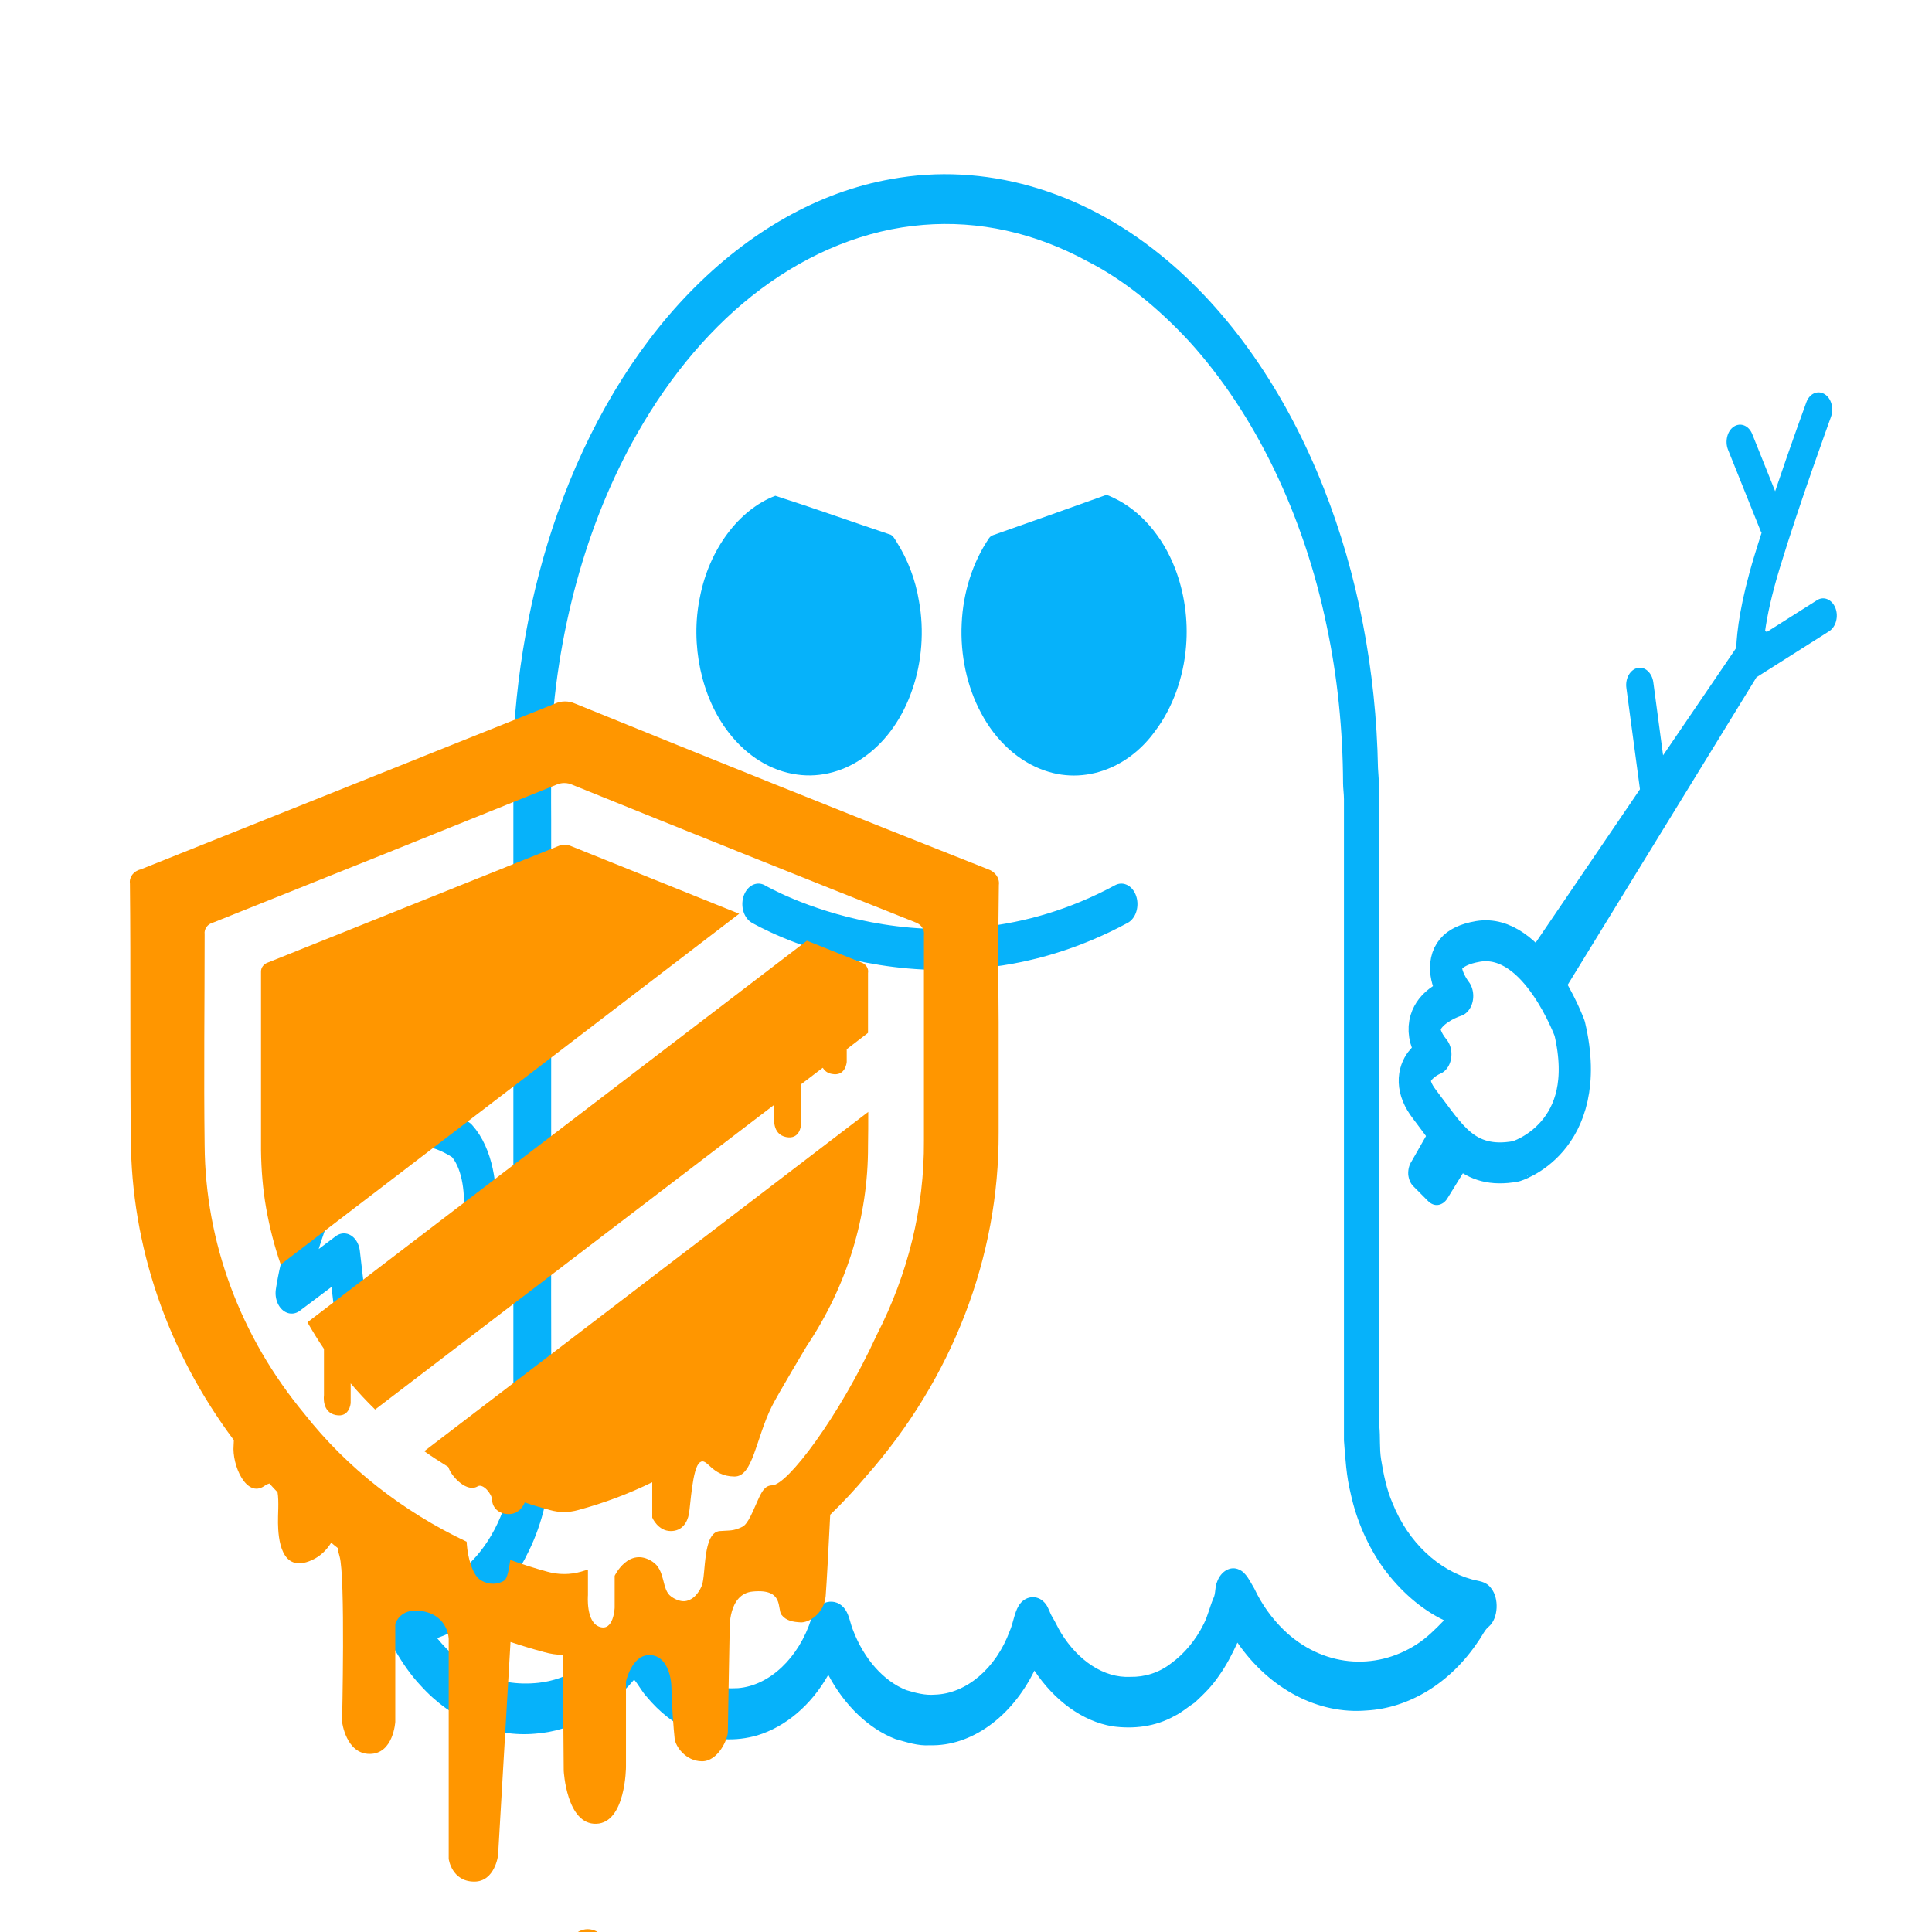 <?xml version="1.0" encoding="UTF-8" standalone="no"?>
<svg
   xmlns:dc="http://purl.org/dc/elements/1.1/"
   xmlns:cc="http://creativecommons.org/ns#"
   xmlns:rdf="http://www.w3.org/1999/02/22-rdf-syntax-ns#"
   xmlns:svg="http://www.w3.org/2000/svg"
   xmlns="http://www.w3.org/2000/svg"
   xmlns:sodipodi="http://sodipodi.sourceforge.net/DTD/sodipodi-0.dtd"
   xmlns:inkscape="http://www.inkscape.org/namespaces/inkscape"
   width="192"
   height="192"
   version="1.1"
   viewBox="0 0 192.001 192"
   xml:space="preserve"
   id="svg96"
   sodipodi:docname="AppImage.svg"
   inkscape:version="0.92.3 (2405546, 2018-03-11)"
   inkscape:export-filename="C:\Users\user\Desktop\bitmap.png"
   inkscape:export-xdpi="96"
   inkscape:export-ydpi="96"><defs
     id="defs100" /><sodipodi:namedview
     pagecolor="#ffffff"
     bordercolor="#666666"
     borderopacity="1"
     objecttolerance="10"
     gridtolerance="10"
     guidetolerance="10"
     inkscape:pageopacity="0"
     inkscape:pageshadow="2"
     inkscape:window-width="1537"
     inkscape:window-height="877"
     id="namedview98"
     showgrid="false"
     inkscape:zoom="2.1297242"
     inkscape:cx="165.99667"
     inkscape:cy="126.97319"
     inkscape:window-x="55"
     inkscape:window-y="-8"
     inkscape:window-maximized="1"
     inkscape:current-layer="layer2"
     inkscape:showpageshadow="true"
     borderlayer="true"
     inkscape:pagecheckerboard="true"
     showborder="true"
     fit-margin-top="0"
     fit-margin-left="0"
     fit-margin-right="0"
     fit-margin-bottom="0"
     showguides="false" /><style
     type="text/css"
     id="style4">
	.st0{display:none;}
	.st1{fill-opacity:0.35;}
	.st2{display:inline;fill:#FFFFFF;stroke:#000000;stroke-width:19;stroke-miterlimit:10;}
	.st3{display:inline;}
	.st4{fill:none;stroke:#000000;stroke-width:19;stroke-miterlimit:10;}
	.st5{display:inline;fill:none;stroke:#000000;stroke-width:19;stroke-miterlimit:10;}
	.st6{display:inline;fill:#FFFFFF;stroke:#000000;stroke-width:22.339;stroke-miterlimit:10;}
	.st7{fill-opacity:0.3;}
	.st8{fill:#FFFFFF;stroke:#000000;stroke-miterlimit:10;}
	.st9{display:inline;fill:#FFFFFF;stroke:#000000;stroke-width:15.28;stroke-miterlimit:10;}
	.st10{fill:#FFFFFF;stroke:#000000;stroke-width:19;stroke-miterlimit:10;}
	.st11{fill:none;stroke:#000000;stroke-width:19;stroke-linecap:round;stroke-miterlimit:10;}
	.st12{display:inline;fill:#FFFFFF;stroke:#000000;stroke-width:12;stroke-miterlimit:10;}
	.st13{display:inline;fill:#FFFFFF;}
	.st14{display:inline;fill:none;stroke:#000000;stroke-width:14.473;stroke-linecap:round;stroke-miterlimit:10;}
		.st15{display:inline;fill:#FFFFFF;stroke:#000000;stroke-width:14.473;stroke-linecap:round;stroke-linejoin:round;stroke-miterlimit:10;}
	.st16{fill:#FFFFFF;}
</style><g
     class="st0"
     transform="translate(-193.639,-369.554)"
     display="none"
     id="g26"
     style="display:none"><title
       id="title6">Artboard 4</title><path
       class="st1"
       d="M 612.4,85.7 H 187.7 c -35.2,0 -63.7,28.6 -63.6,63.8 V 200 h -5.4 c -19.6,0 -35.5,15.9 -35.5,35.5 v 25 c 0,19.6 15.9,35.5 35.5,35.5 h 5.4 v 56.2 h -5.4 c -19.6,0 -35.5,15.9 -35.5,35.5 v 25 c 0,19.6 15.9,35.5 35.5,35.5 h 5.4 v 50.6 c 0.1,35.1 28.5,63.6 63.6,63.6 h 3.3 l 10.2,34.7 c 5.8,19.5 23.7,32.9 44.1,33 h 32.2 c 20.4,-0.1 38.3,-13.5 44.1,-33 l 10.2,-34.6 h 139.6 l 10.2,34.7 c 5.9,19.5 23.8,32.8 44.1,32.9 H 558 c 20.4,-0.1 38.3,-13.5 44.1,-33 l 10.2,-34.7 c 35.2,0 63.6,-28.5 63.6,-63.7 V 149.4 C 676,114.3 647.5,85.7 612.4,85.7 Z M 113.3,260.5 v -25 c 0,-2.9 2.4,-5.3 5.3,-5.3 h 69.6 v 35.5 h -69.6 c -2.9,0.1 -5.3,-2.3 -5.3,-5.2 z m 41,35.5 h 33.8 v 56.2 h -33.8 z m -41,116.7 v -25 c 0,-2.9 2.4,-5.3 5.3,-5.3 h 69.6 V 418 h -69.6 c -2.9,0 -5.3,-2.4 -5.3,-5.3 z m 179.4,175.9 c -2,6.7 -8.1,11.3 -15.1,11.4 h -32.2 c -7,0 -13.1,-4.6 -15.1,-11.3 l -7.7,-26.1 h 77.9 z m 265.4,11.3 h -32.2 c -7,0 -13.1,-4.6 -15.1,-11.3 l -7.7,-26.1 H 581 l -7.7,26 c -2.1,6.8 -8.2,11.4 -15.2,11.4 z m 87.6,-101.1 c 0,18.4 -15,33.4 -33.4,33.4 H 187.7 c -18.4,0 -33.4,-15 -33.4,-33.4 v -50.6 h 33.8 v 33.2 c 0,8.4 6.8,15.1 15.1,15.1 h 393.3 c 8.4,0 15.1,-6.8 15.1,-15.1 V 166.9 c 0,-8.4 -6.8,-15.1 -15.1,-15.1 H 203.2 c -8.4,0 -15.1,6.8 -15.1,15.1 V 200 h -33.8 v -50.6 c 0,-18.5 14.9,-33.5 33.4,-33.5 h 424.7 c 18.5,0 33.4,15 33.4,33.5 v 349.4 z m -64,-138.3 h -45.9 c -0.3,0 -0.5,-0.2 -0.5,-0.5 v -68.1 c 0,-0.3 0.2,-0.5 0.5,-0.5 h 45.9 z m 0,-99.3 h -45.9 c -17,0 -30.8,13.8 -30.8,30.8 v 68 c 0,17 13.8,30.8 30.8,30.8 h 45.9 v 75.6 h -363 V 182 h 363 z"
       id="path8"
       inkscape:connector-curvature="0"
       style="fill-opacity:0.35" /><rect
       class="st2"
       x="136"
       y="99"
       width="528"
       height="439"
       display="inline"
       stroke-miterlimit="10"
       id="rect10"
       style="display:inline;fill:#ffffff;stroke:#000000;stroke-width:19;stroke-miterlimit:10" /><g
       class="st3"
       display="inline"
       id="g14"
       style="display:inline"><rect
         class="st4"
         x="205"
         y="168"
         width="391"
         height="314"
         stroke-miterlimit="10"
         id="rect12"
         style="fill:none;stroke:#000000;stroke-width:19;stroke-miterlimit:10" /></g><rect
       class="st5"
       x="521.5"
       y="283"
       width="74"
       height="85.5"
       display="inline"
       stroke-miterlimit="10"
       id="rect16"
       style="display:inline;fill:none;stroke:#000000;stroke-width:19;stroke-miterlimit:10" /><rect
       class="st2"
       x="101"
       y="368.5"
       width="100.5"
       height="58.5"
       display="inline"
       stroke-miterlimit="10"
       id="rect18"
       style="display:inline;fill:#ffffff;stroke:#000000;stroke-width:19;stroke-miterlimit:10" /><rect
       class="st2"
       x="102"
       y="214.2"
       width="100.5"
       height="58.5"
       display="inline"
       stroke-miterlimit="10"
       id="rect20"
       style="display:inline;fill:#ffffff;stroke:#000000;stroke-width:19;stroke-miterlimit:10" /><polygon
       class="st6"
       points="312.5,540.3 300.4,614.3 222.5,614.3 210.5,540.3 "
       display="inline"
       stroke-miterlimit="10"
       id="polygon22"
       style="display:inline;fill:#ffffff;stroke:#000000;stroke-width:22.339;stroke-miterlimit:10" /><polygon
       class="st6"
       points="586.3,540.3 574.2,614.3 496.3,614.3 484.3,540.3 "
       display="inline"
       stroke-miterlimit="10"
       id="polygon24"
       style="display:inline;fill:#ffffff;stroke:#000000;stroke-width:22.339;stroke-miterlimit:10" /></g><g
     class="st0"
     transform="translate(-193.639,-369.554)"
     display="none"
     id="g56"
     style="display:none"><path
       class="st7"
       d="m 254.1,378.1 c 4.2,7.2 13.4,9.7 20.6,5.6 l 31.8,-18.2 c 7.5,7.5 16.8,12.9 27.1,15.6 v 36.7 c 0,8.4 6.8,15.1 15.1,15.1 8.3,0 15.1,-6.8 15.1,-15.1 V 381 c 10.3,-2.7 19.6,-8.1 27.1,-15.6 l 31.8,18.2 c 7.3,4.1 16.5,1.6 20.6,-5.7 4.1,-7.2 1.6,-16.3 -5.5,-20.5 L 406,339.2 c 2.9,-10.2 2.9,-21.1 0,-31.3 l 31.8,-18.2 c 7.2,-4.2 9.6,-13.5 5.4,-20.7 -4.2,-7.1 -13.3,-9.6 -20.5,-5.5 L 391,281.7 c -7.5,-7.5 -16.8,-12.9 -27.1,-15.6 v -36.7 c 0,-8.4 -6.8,-15.1 -15.1,-15.1 -8.3,0 -15.1,6.8 -15.1,15.1 v 36.7 c -10.3,2.7 -19.6,8.1 -27.1,15.6 l -31.8,-18.2 c -7.3,-4.1 -16.5,-1.6 -20.6,5.7 -4.1,7.2 -1.6,16.3 5.5,20.5 l 31.8,18.2 c -2.9,10.2 -2.9,21.1 0,31.3 l -31.8,18.2 c -7.3,4.1 -9.8,13.4 -5.7,20.6 0,0 0,0.1 0.1,0.1 z m 94.6,-83.8 c 16.1,0 29.2,13.1 29.2,29.2 0,16.1 -13.1,29.2 -29.2,29.2 -16.1,0 -29.2,-13.1 -29.2,-29.2 0,-16.1 13.1,-29.2 29.2,-29.2 z"
       id="path28"
       inkscape:connector-curvature="0"
       style="fill-opacity:0.3" /><g
       class="st3"
       display="inline"
       id="g36"
       style="display:inline"><path
         class="st8"
         d="m 1425.2,302.4 c -23.4,-0.6 -21.5,-18.7 -21.5,-18.7 l -1.5,-172.7 187.5,-0.3 -0.1,177.3 c 0,0 1.4,20.8 -18.8,20.7 -20.6,-0.1 -18.4,-19 -18.4,-19 v -52.3 c 0,0 1.6,-12 -15.5,-12.2 -17.1,-0.2 -17.7,9.9 -17.7,9.9 l -0.1,92.5 c 0,0 2.2,15.7 -18.4,15.7 -20.6,0 -18.7,-15.9 -18.7,-15.9 v -118 c 0,0 0.6,-16.3 -17.7,-16.3 -18.4,0 -18.4,16.3 -18.4,16.3 l -0.6,74.5 c 0,0 1.9,18 -21.5,18.7"
         stroke-miterlimit="10"
         id="path30"
         inkscape:connector-curvature="0"
         style="fill:#ffffff;stroke:#000000;stroke-miterlimit:10" /><path
         class="st8"
         d="m 1061.6,104.9 1.1,122.9 c 0,0 -2.9,17.3 19.7,18.3 22.6,-1 20.9,-18.3 20.9,-18.3 l 0.6,-74.1 c 0,0 0,-16.2 18.4,-16.2 18.4,0 17.7,16.2 17.7,16.2 v 117.4 c 0,0 -1.9,15.8 18.7,15.8 20.6,0 18.4,-15.6 18.4,-15.6 l 0.1,-91.9 c 0,0 0.6,-10 17.7,-9.8 17.1,0.2 15.5,12.2 15.5,12.2 v 52.1 c 0,0 0.2,18.5 18.4,18.9 25.4,-0.8 24.1,-38.1 24.1,-38.1 0,0 -1.3,21.8 16,22.3 13.7,0.2 12.4,-19.9 12.4,-19.9 l 0.1,-49.5 c 0,0 -2.7,-22.5 13.7,-22.5 16.4,0 17.6,22.5 17.6,22.5 v 114 c 0,0 2.5,18 21.3,19.5 18.8,1.5 20.1,-16.5 20.1,-16.5 l 0.9,-174.5 z"
         stroke-miterlimit="10"
         id="path32"
         inkscape:connector-curvature="0"
         style="fill:#ffffff;stroke:#000000;stroke-miterlimit:10" /><polygon
         class="st8"
         points="1224,124.4 1347.8,117.2 1348,91.9 1409,96.9 1409.3,119.5 1582.5,131.4 1582.5,85.4 1068.5,93.9 1068.5,119.4 "
         stroke-miterlimit="10"
         id="polygon34"
         style="fill:#ffffff;stroke:#000000;stroke-miterlimit:10" /></g><path
       class="st9"
       d="m 298.6,406.2 v 103 c 0,0 4,16.2 17.3,15 13,-1.2 14.4,-17 14.4,-17 v -46 c 0,0 1.8,-13 13.7,-12 11.8,1 11.1,14 11.1,14 v 100 c 0,0 1.2,19 15,19 13.8,0 13.1,-20 13.1,-20 l -0.3,-111.8 c 0,0 -0.9,-17.7 12.4,-17.7 5.1,0 11.7,5.2 12,13 0.7,17 1,39.5 1,39.5 0,0 -2.5,22.5 13,22 14.9,-0.5 14.7,-19.3 14.7,-19.3 l 0.6,-114.3 -24.8,23.9 -35.3,18.7 -26.6,3.7 -25.5,-2.8 z"
       display="inline"
       stroke-miterlimit="10"
       id="path38"
       inkscape:connector-curvature="0"
       style="display:inline;fill:#ffffff;stroke:#000000;stroke-width:15.28;stroke-miterlimit:10" /><g
       class="st3"
       display="inline"
       stroke-miterlimit="10"
       id="g50"
       style="display:inline;stroke:#000000;stroke-width:19;stroke-miterlimit:10"><circle
         class="st10"
         cx="348.7"
         cy="323.5"
         r="96.7"
         id="circle40"
         style="fill:#ffffff;stroke:#000000;stroke-width:19;stroke-miterlimit:10" /><line
         class="st11"
         x1="348.7"
         x2="348.7"
         y1="228.4"
         y2="418.6"
         id="line42"
         style="fill:none;stroke:#000000;stroke-width:19;stroke-linecap:round;stroke-miterlimit:10" /><line
         class="st11"
         x1="431"
         x2="266.3"
         y1="276"
         y2="371"
         id="line44"
         style="fill:none;stroke:#000000;stroke-width:19;stroke-linecap:round;stroke-miterlimit:10" /><line
         class="st11"
         x1="266.3"
         x2="431"
         y1="276"
         y2="371"
         id="line46"
         style="fill:none;stroke:#000000;stroke-width:19;stroke-linecap:round;stroke-miterlimit:10" /><circle
         class="st10"
         cx="348.7"
         cy="323.5"
         r="50"
         id="circle48"
         style="fill:#ffffff;stroke:#000000;stroke-width:19;stroke-miterlimit:10" /></g><ellipse
       class="st12"
       cx="426"
       cy="590.8"
       rx="15.2"
       ry="23.4"
       display="inline"
       stroke-miterlimit="10"
       id="ellipse52"
       style="display:inline;fill:#ffffff;stroke:#000000;stroke-width:12;stroke-miterlimit:10" /><ellipse
       class="st12"
       cx="1052.9"
       cy="739.4"
       rx="15.2"
       ry="23.4"
       display="inline"
       stroke-miterlimit="10"
       id="ellipse54"
       style="display:inline;fill:#ffffff;stroke:#000000;stroke-width:12;stroke-miterlimit:10" /></g><g
     class="st0"
     transform="translate(-193.639,-369.554)"
     display="none"
     id="g80"
     style="display:none"><path
       class="st13"
       d="m 555.3,541.1 c 0,0 9.6,47.7 46.1,50.9 0,0 -38.6,63.8 -105.1,-3.2 0,0 -34.8,83.1 -89,11.3 0,0 -47.7,77.7 -92.7,1.1 0,0 -46.6,68.6 -88.4,3.8 0,0 -56.3,62.2 -104,-5.9 0,0 55.7,-8 60,-40.7 4.3,-32.7 -1.6,-278.7 -1.6,-278.7 0,0 22.5,-176.9 178.5,-186 156,-9.1 188.7,159.2 188.7,159.2 z"
       display="inline"
       id="path58"
       inkscape:connector-curvature="0"
       style="display:inline;fill:#ffffff" /><path
       class="st3"
       d="m 342.5,88.8 c 41.7,-6 85.1,3.8 121.1,26.8 31,19.6 56.5,48.7 73.4,82.5 15.3,30.4 23.6,64.6 24.4,99 0.1,1.9 0.4,3.8 0.4,5.6 v 220.6 c 0,2.2 -0.1,4.4 0.2,6.6 0.5,3.9 0,7.8 0.8,11.7 1.1,5.3 2.5,10.7 5.1,15.4 7.2,14.2 21,23.8 35.6,27 3,0.7 6.5,0.6 8.8,3.2 3.6,3.5 3.2,10.5 -0.9,13.4 -2,1.2 -3.2,3.5 -4.8,5.2 -12.7,15.1 -31.5,23.8 -50.4,24.6 -21.4,1.4 -43.3,-7.3 -58,-24 -2.4,4.1 -5,8.1 -8.3,11.7 -3.2,3.8 -7.1,6.7 -10.9,9.5 -3,1.5 -5.8,3.5 -9,4.7 -8.8,3.9 -18.6,4.7 -28,3.7 -13.5,-1.8 -26,-9 -35.1,-19.7 -10.2,16.4 -28.4,26.8 -47,26.4 -5.3,0.3 -10.5,-1.1 -15.5,-2.2 -12.1,-3.7 -22.9,-11.9 -30.2,-22.7 -7.8,10.9 -19.4,18.4 -31.9,21.4 -9.7,2.2 -20,1.9 -29.5,-1.4 -7.6,-2.5 -14.5,-6.8 -20.4,-12.4 -2,-1.7 -3.5,-4.1 -5.5,-5.9 -12.2,11.4 -28.2,18.2 -44.5,19.1 -18.4,1.3 -37.3,-4.6 -51.6,-17.1 -4.3,-3.6 -8,-7.8 -11.4,-12.4 -1.3,-1.8 -1.6,-4.1 -2.9,-6 -2.5,-3.8 -1.3,-9.4 2.3,-11.9 2.4,-1.9 5.6,-1.5 8.4,-1.9 10.6,-1.5 20.8,-6.3 28.9,-13.6 9.6,-8.7 16.2,-21.7 16.3,-35.2 0.5,-12.7 0.1,-25.4 0.2,-38.1 v -199 c 0.2,-2.8 -0.5,-5.7 -0.4,-8.5 1.1,-30.3 7.9,-60.4 20.2,-87.8 13.7,-30.6 34.2,-57.8 59.6,-78.3 26.5,-21.4 57.8,-35.5 90.5,-40 m 14.4,16.2 c -25.6,1.6 -50.8,9.6 -73.2,22.8 -21.4,12.6 -40.3,30.1 -55.2,50.7 -23.3,31.9 -36.9,71.5 -39.1,111.8 0.3,8.3 0.1,16.7 0.2,25 v 148.9 c -0.1,25.6 0.2,51.2 -0.1,76.7 -0.4,11.7 -3.8,23.2 -9.9,33 -9.3,15.5 -24.7,26.3 -41.3,30.9 5.3,5.1 11.4,9.2 18.1,11.9 8.7,3.7 18.3,4.7 27.6,3.9 12.8,-1.1 25.2,-7 34.4,-16.5 1.6,-1.4 1.4,-3.9 2.8,-5.5 2.5,-3.5 7.7,-4.4 11.1,-1.9 2.1,1.4 3.1,4 4.4,6.1 1.8,2.8 3.8,5.5 6,7.9 5.2,5.7 12.1,9.4 19.4,11.1 3.8,0.9 7.7,0.8 11.5,0.7 14.2,-0.9 27.4,-10.7 33,-24.6 2.2,-6.4 11.3,-8.1 15.4,-3 1.7,2 2.1,4.8 3.4,7.2 4.9,10.1 13.7,17.9 23.9,21.1 4.2,1 8.5,1.9 12.8,1.6 14,-0.3 27.5,-9.2 33.7,-22.5 1.6,-2.8 2,-6.3 4,-8.9 2.7,-3.6 8.3,-4.1 11.6,-1.2 1.7,1.3 2.3,3.6 3.6,5.2 1.4,1.8 2.5,3.8 3.9,5.6 7.6,9.7 19.2,16 31.2,15.5 6.3,0.1 12.8,-1.4 18.3,-4.8 5.8,-3.3 11,-8.1 14.7,-14 1.8,-2.8 2.7,-6.1 4.3,-9 1.1,-1.7 0.6,-4 1.6,-5.7 1.7,-3.9 6.2,-5.9 10,-4.4 3.1,1 4.8,4.1 6.8,6.7 3.4,5.7 8,10.6 13.2,14.6 17.1,13 40.9,14.7 59.8,5.1 4.4,-2.2 8.4,-5.3 12.3,-8.5 -10.3,-3.9 -19.6,-10.3 -27.3,-18.5 -6.7,-7.4 -12,-16.5 -14.7,-26.4 -1.9,-6 -2.4,-12.4 -3,-18.7 V 308.1 c 0,-1.9 -0.4,-3.8 -0.4,-5.7 -0.1,-18.8 -2.5,-37.6 -7.4,-55.7 C 528,207.6 506.2,171.9 476.5,146.2 462.7,134.5 447.3,124.5 430.8,117.9 407,107.7 381.8,103.4 356.9,105 Z"
       display="inline"
       id="path60"
       inkscape:connector-curvature="0"
       style="display:inline" /><path
       class="st3"
       d="m 441.4,296.9 c -9.5,3.3 -20,3.8 -29.8,1.1 -11.6,-3.1 -22,-10.4 -28.7,-20.4 -6.3,-9.2 -9.4,-20.5 -8.7,-31.6 0.6,-11 5,-21.8 12.3,-30.2 0.5,-0.6 1.2,-0.9 1.9,-1.1 16.7,-4.6 33.4,-9.3 50.1,-14 1.3,-0.4 2.6,0.4 3.9,0.8 12,4.4 22.1,13.5 27.7,24.9 4.2,8.5 6,18.2 5,27.6 -1.1,11.1 -6.1,21.9 -13.9,30 -5.4,5.9 -12.3,10.3 -19.8,12.9 z"
       display="inline"
       id="path62"
       inkscape:connector-curvature="0"
       style="display:inline" /><path
       class="st3"
       d="m 300.2,299.4 c -11.6,-1.2 -22.6,-6.5 -30.8,-14.9 -12.2,-12.3 -17.4,-31.1 -12.9,-47.9 4.1,-16.7 17.4,-30.9 33.9,-35.8 17.1,4.3 34.1,9.1 51.2,13.6 1.6,0.2 2.5,1.7 3.4,2.8 4.9,6.1 8.4,13.2 10,20.9 2.4,10.3 1.3,21.5 -3,31.2 -4.2,9.8 -11.6,18.1 -20.8,23.4 -9.2,5.5 -20.3,7.9 -31,6.7 z"
       display="inline"
       id="path64"
       inkscape:connector-curvature="0"
       style="display:inline" /><path
       class="st14"
       d="m 282.8,345.2 c 0,0 78,36.2 163.2,0"
       display="inline"
       stroke-miterlimit="10"
       id="path66"
       inkscape:connector-curvature="0"
       style="display:inline;fill:none;stroke:#000000;stroke-width:14.473;stroke-linecap:round;stroke-miterlimit:10" /><path
       class="st15"
       d="m 149.3,428.8 c 0,0 -30.6,-18.5 -57.3,10.4 -15.1,20.6 -19.1,43.6 -19.1,43.6 l 23.5,-13.9 3.9,26.3 18.3,-15 10.4,21.1 c 0,0 9.7,-34.1 19,-31.7 9.4,2.3 15.3,-28.6 1.3,-40.8 z"
       display="inline"
       stroke-miterlimit="10"
       id="path68"
       inkscape:connector-curvature="0"
       style="display:inline;fill:#ffffff;stroke:#000000;stroke-width:14.473;stroke-linecap:round;stroke-linejoin:round;stroke-miterlimit:10" /><path
       class="st15"
       d="m 647.6,389.2 c 0,0 -15.9,-34.1 -41.2,-30.8 -25.4,3.4 -9.4,19.3 -9.4,19.3 0,0 -24.8,6 -9.8,20.6 0,0 -17,5.3 -4.9,17.7 12.1,12.4 19.2,23.3 41,20.2 -0.1,0.1 35.9,-8.2 24.3,-47 z"
       display="inline"
       stroke-miterlimit="10"
       id="path70"
       inkscape:connector-curvature="0"
       style="display:inline;fill:#ffffff;stroke:#000000;stroke-width:14.473;stroke-linecap:round;stroke-linejoin:round;stroke-miterlimit:10" /><path
       class="st3"
       d="m 742.1,226.3 c 8.8,-22.8 22.9,-53.1 23,-53.4 1.4,-3.1 0.1,-6.7 -3,-8.1 -3.1,-1.4 -6.7,-0.1 -8.1,3 -0.1,0.2 -6.9,14.8 -14,31.4 L 729.7,179 c -1.5,-3 -5.2,-4.2 -8.2,-2.7 -3,1.5 -4.2,5.2 -2.7,8.2 l 14.7,28.8 c 0.1,0.2 0.2,0.4 0.4,0.6 -1.1,2.7 -2.2,5.4 -3.2,8 -6.3,16.3 -7.9,26.7 -8.2,32.7 l -32.9,38 -4.4,-25.9 c -0.6,-3.3 -3.8,-5.6 -7.1,-5 -3.3,0.6 -5.6,3.7 -5,7.1 l 6.1,35.8 -49.8,57.6 c -1.1,1.3 -1.6,2.9 -1.5,4.6 0.2,1.7 1,3.2 2.3,4.2 l 6.7,5.3 c 1.3,1 2.9,1.5 4.5,1.3 1.6,-0.2 3.1,-1 4.1,-2.3 L 731.6,265 764.3,248.7 c 3,-1.5 4.3,-5.2 2.8,-8.2 -1.5,-3 -5.2,-4.3 -8.2,-2.8 l -22.7,11.3 -0.7,-0.5 c 0.9,-5.1 2.8,-12.4 6.6,-22.2 z"
       display="inline"
       id="path72"
       inkscape:connector-curvature="0"
       style="display:inline" /><g
       class="st3"
       display="inline"
       id="g76"
       style="display:inline"><path
         d="m 587.3,421.3 -10.8,14.9 c -1.1,1.3 -1.6,2.9 -1.5,4.6 0.2,1.7 1,3.2 2.3,4.2 l 6.7,5.3 c 1.3,1 2.9,1.5 4.5,1.3 1.6,-0.2 3.1,-1 4.1,-2.3 l 13.8,-17.6 h -11.6 z"
         id="path74"
         inkscape:connector-curvature="0" /></g><path
       class="st3"
       d="m 624.1,371.3 8.9,8.8 c 15.4,-15.6 28.4,-33.2 38.8,-52.5 0.1,0.1 0.3,0.2 0.4,0.3 23.3,16 55.2,10.2 71.3,-13 2,-2.8 1.2,-6.7 -1.6,-8.7 -18.5,-12.7 -43.1,-12 -60.7,1.8 4.1,-9.6 7.5,-19.6 10.2,-29.7 0.2,0.1 0.4,0.3 0.6,0.4 25,13.2 56,3.6 69.2,-21.4 1.6,-3 0.4,-6.8 -2.6,-8.4 -21.5,-11.3 -48,-6 -63.5,12.7 1.2,-6.4 2.1,-12.8 2.8,-19.2 21.5,-16.5 26.4,-46.9 11.2,-69.3 -1.9,-2.9 -5.8,-3.6 -8.7,-1.7 0,0 -0.1,0 -0.1,0.1 -22.7,15.4 -29.2,45.9 -14.8,69.3 -0.3,2.9 -0.6,5.8 -1,8.6 -5.6,-20.8 -23.5,-35.8 -45,-37.8 -3.4,-0.3 -6.5,2.2 -6.8,5.7 -2.5,28.2 18.3,53.1 46.5,55.7 h 0.6 c -2.8,10.8 -6.4,21.3 -10.7,31.6 -2.6,-22.6 -19.6,-40.8 -42,-44.7 -3.4,-0.6 -6.6,1.7 -7.2,5 -4.8,27.1 12.8,53.2 39.7,58.9 -9.6,17.4 -21.5,33.4 -35.5,47.5 z m 104.8,-58.2 c -11.4,11.5 -28.8,14.7 -43.6,8 11.4,-11.5 28.8,-14.7 43.6,-8 z m 17.7,-55.8 c -10,12.8 -26.9,18 -42.4,13.1 10,-12.8 26.9,-18 42.4,-13.1 z m -72.9,2.1 c -15.7,-4.3 -27,-17.9 -28.4,-34 15.7,4.2 27,17.8 28.4,34 z M 638.6,296 c -4.5,-6.5 -7,-14.2 -7,-22.1 15.2,5.7 25.3,20.2 25.3,36.4 -7.4,-2.9 -13.8,-7.8 -18.3,-14.3 z m 52.6,-89.4 c 1.5,-7.8 5.3,-14.9 11.1,-20.5 6.6,14.8 3.2,32.2 -8.4,43.5 -3.3,-7.2 -4.2,-15.2 -2.7,-23 z"
       display="inline"
       id="path78"
       inkscape:connector-curvature="0"
       style="display:inline" /></g><g
     inkscape:groupmode="layer"
     id="layer2"
     inkscape:label="Layer 2"
     style="display:inline"
     transform="translate(0,-508.002)"><g
       id="g3911"
       transform="matrix(0.221,0,0,0.281,27.386,527.076)"><g
         style="display:none"
         id="g8"
         display="none"
         transform="translate(-65.664,-93.346)"
         class="st0"><title
           id="title10">Artboard 4</title><path
           style="fill-opacity:0.35"
           inkscape:connector-curvature="0"
           id="path12"
           d="M 612.4,85.7 H 187.7 c -35.2,0 -63.7,28.6 -63.6,63.8 V 200 h -5.4 c -19.6,0 -35.5,15.9 -35.5,35.5 v 25 c 0,19.6 15.9,35.5 35.5,35.5 h 5.4 v 56.2 h -5.4 c -19.6,0 -35.5,15.9 -35.5,35.5 v 25 c 0,19.6 15.9,35.5 35.5,35.5 h 5.4 v 50.6 c 0.1,35.1 28.5,63.6 63.6,63.6 h 3.3 l 10.2,34.7 c 5.8,19.5 23.7,32.9 44.1,33 h 32.2 c 20.4,-0.1 38.3,-13.5 44.1,-33 l 10.2,-34.6 h 139.6 l 10.2,34.7 c 5.9,19.5 23.8,32.8 44.1,32.9 H 558 c 20.4,-0.1 38.3,-13.5 44.1,-33 l 10.2,-34.7 c 35.2,0 63.6,-28.5 63.6,-63.7 V 149.4 C 676,114.3 647.5,85.7 612.4,85.7 Z M 113.3,260.5 v -25 c 0,-2.9 2.4,-5.3 5.3,-5.3 h 69.6 v 35.5 h -69.6 c -2.9,0.1 -5.3,-2.3 -5.3,-5.2 z m 41,35.5 h 33.8 v 56.2 h -33.8 z m -41,116.7 v -25 c 0,-2.9 2.4,-5.3 5.3,-5.3 h 69.6 V 418 h -69.6 c -2.9,0 -5.3,-2.4 -5.3,-5.3 z m 179.4,175.9 c -2,6.7 -8.1,11.3 -15.1,11.4 h -32.2 c -7,0 -13.1,-4.6 -15.1,-11.3 l -7.7,-26.1 h 77.9 z m 265.4,11.3 h -32.2 c -7,0 -13.1,-4.6 -15.1,-11.3 l -7.7,-26.1 H 581 l -7.7,26 c -2.1,6.8 -8.2,11.4 -15.2,11.4 z m 87.6,-101.1 c 0,18.4 -15,33.4 -33.4,33.4 H 187.7 c -18.4,0 -33.4,-15 -33.4,-33.4 v -50.6 h 33.8 v 33.2 c 0,8.4 6.8,15.1 15.1,15.1 h 393.3 c 8.4,0 15.1,-6.8 15.1,-15.1 V 166.9 c 0,-8.4 -6.8,-15.1 -15.1,-15.1 H 203.2 c -8.4,0 -15.1,6.8 -15.1,15.1 V 200 h -33.8 v -50.6 c 0,-18.5 14.9,-33.5 33.4,-33.5 h 424.7 c 18.5,0 33.4,15 33.4,33.5 v 349.4 z m -64,-138.3 h -45.9 c -0.3,0 -0.5,-0.2 -0.5,-0.5 v -68.1 c 0,-0.3 0.2,-0.5 0.5,-0.5 h 45.9 z m 0,-99.3 h -45.9 c -17,0 -30.8,13.8 -30.8,30.8 v 68 c 0,17 13.8,30.8 30.8,30.8 h 45.9 v 75.6 h -363 V 182 h 363 z"
           class="st1" /><rect
           style="display:inline;fill:#ffffff;stroke:#036994;stroke-width:19;stroke-miterlimit:10"
           id="rect14"
           stroke-miterlimit="10"
           display="inline"
           height="439"
           width="528"
           y="99"
           x="136"
           class="st2" /><g
           style="display:inline"
           id="g16"
           display="inline"
           class="st3"><rect
             style="fill:none;stroke:#036994;stroke-width:19;stroke-miterlimit:10"
             id="rect18-2"
             stroke-miterlimit="10"
             height="314"
             width="391"
             y="168"
             x="205"
             class="st4" /></g><rect
           style="display:inline;fill:none;stroke:#036994;stroke-width:19;stroke-miterlimit:10"
           id="rect20-2"
           stroke-miterlimit="10"
           display="inline"
           height="85.5"
           width="74"
           y="283"
           x="521.5"
           class="st5" /><rect
           style="display:inline;fill:#ffffff;stroke:#036994;stroke-width:19;stroke-miterlimit:10"
           id="rect22"
           stroke-miterlimit="10"
           display="inline"
           height="58.5"
           width="100.5"
           y="368.5"
           x="101"
           class="st2" /><rect
           style="display:inline;fill:#ffffff;stroke:#036994;stroke-width:19;stroke-miterlimit:10"
           id="rect24"
           stroke-miterlimit="10"
           display="inline"
           height="58.5"
           width="100.5"
           y="214.2"
           x="102"
           class="st2" /><polygon
           style="display:inline;fill:#ffffff;stroke:#036994;stroke-width:22.339;stroke-miterlimit:10"
           id="polygon26"
           stroke-miterlimit="10"
           display="inline"
           points="300.4,614.3 222.5,614.3 210.5,540.3 312.5,540.3 "
           class="st6" /><polygon
           style="display:inline;fill:#ffffff;stroke:#036994;stroke-width:22.339;stroke-miterlimit:10"
           id="polygon28"
           stroke-miterlimit="10"
           display="inline"
           points="574.2,614.3 496.3,614.3 484.3,540.3 586.3,540.3 "
           class="st6" /></g><g
         style="display:none"
         id="g30"
         display="none"
         transform="translate(-65.664,-93.346)"
         class="st0"><path
           style="fill-opacity:0.3"
           inkscape:connector-curvature="0"
           id="path32-8"
           d="m 254.1,378.1 c 4.2,7.2 13.4,9.7 20.6,5.6 l 31.8,-18.2 c 7.5,7.5 16.8,12.9 27.1,15.6 v 36.7 c 0,8.4 6.8,15.1 15.1,15.1 8.3,0 15.1,-6.8 15.1,-15.1 V 381 c 10.3,-2.7 19.6,-8.1 27.1,-15.6 l 31.8,18.2 c 7.3,4.1 16.5,1.6 20.6,-5.7 4.1,-7.2 1.6,-16.3 -5.5,-20.5 L 406,339.2 c 2.9,-10.2 2.9,-21.1 0,-31.3 l 31.8,-18.2 c 7.2,-4.2 9.6,-13.5 5.4,-20.7 -4.2,-7.1 -13.3,-9.6 -20.5,-5.5 L 391,281.7 c -7.5,-7.5 -16.8,-12.9 -27.1,-15.6 v -36.7 c 0,-8.4 -6.8,-15.1 -15.1,-15.1 -8.3,0 -15.1,6.8 -15.1,15.1 v 36.7 c -10.3,2.7 -19.6,8.1 -27.1,15.6 l -31.8,-18.2 c -7.3,-4.1 -16.5,-1.6 -20.6,5.7 -4.1,7.2 -1.6,16.3 5.5,20.5 l 31.8,18.2 c -2.9,10.2 -2.9,21.1 0,31.3 l -31.8,18.2 c -7.3,4.1 -9.8,13.4 -5.7,20.6 0,0 0,0.1 0.1,0.1 z m 94.6,-83.8 c 16.1,0 29.2,13.1 29.2,29.2 0,16.1 -13.1,29.2 -29.2,29.2 -16.1,0 -29.2,-13.1 -29.2,-29.2 0,-16.1 13.1,-29.2 29.2,-29.2 z"
           class="st7" /><g
           style="display:inline"
           id="g34"
           display="inline"
           class="st3"><path
             style="fill:#ffffff;stroke:#036994;stroke-miterlimit:10"
             inkscape:connector-curvature="0"
             id="path36"
             stroke-miterlimit="10"
             d="m 1425.2,302.4 c -23.4,-0.6 -21.5,-18.7 -21.5,-18.7 l -1.5,-172.7 187.5,-0.3 -0.1,177.3 c 0,0 1.4,20.8 -18.8,20.7 -20.6,-0.1 -18.4,-19 -18.4,-19 v -52.3 c 0,0 1.6,-12 -15.5,-12.2 -17.1,-0.2 -17.7,9.9 -17.7,9.9 l -0.1,92.5 c 0,0 2.2,15.7 -18.4,15.7 -20.6,0 -18.7,-15.9 -18.7,-15.9 v -118 c 0,0 0.6,-16.3 -17.7,-16.3 -18.4,0 -18.4,16.3 -18.4,16.3 l -0.6,74.5 c 0,0 1.9,18 -21.5,18.7"
             class="st8" /><path
             style="fill:#ffffff;stroke:#036994;stroke-miterlimit:10"
             inkscape:connector-curvature="0"
             id="path38-8"
             stroke-miterlimit="10"
             d="m 1061.6,104.9 1.1,122.9 c 0,0 -2.9,17.3 19.7,18.3 22.6,-1 20.9,-18.3 20.9,-18.3 l 0.6,-74.1 c 0,0 0,-16.2 18.4,-16.2 18.4,0 17.7,16.2 17.7,16.2 v 117.4 c 0,0 -1.9,15.8 18.7,15.8 20.6,0 18.4,-15.6 18.4,-15.6 l 0.1,-91.9 c 0,0 0.6,-10 17.7,-9.8 17.1,0.2 15.5,12.2 15.5,12.2 v 52.1 c 0,0 0.2,18.5 18.4,18.9 25.4,-0.8 24.1,-38.1 24.1,-38.1 0,0 -1.3,21.8 16,22.3 13.7,0.2 12.4,-19.9 12.4,-19.9 l 0.1,-49.5 c 0,0 -2.7,-22.5 13.7,-22.5 16.4,0 17.6,22.5 17.6,22.5 v 114 c 0,0 2.5,18 21.3,19.5 18.8,1.5 20.1,-16.5 20.1,-16.5 l 0.9,-174.5 z"
             class="st8" /><polygon
             style="fill:#ffffff;stroke:#036994;stroke-miterlimit:10"
             id="polygon40"
             stroke-miterlimit="10"
             points="1068.5,93.9 1068.5,119.4 1224,124.4 1347.8,117.2 1348,91.9 1409,96.9 1409.3,119.5 1582.5,131.4 1582.5,85.4 "
             class="st8" /></g><path
           style="display:inline;fill:#ffffff;stroke:#036994;stroke-width:15.28;stroke-miterlimit:10"
           inkscape:connector-curvature="0"
           id="path42"
           stroke-miterlimit="10"
           display="inline"
           d="m 298.6,406.2 v 103 c 0,0 4,16.2 17.3,15 13,-1.2 14.4,-17 14.4,-17 v -46 c 0,0 1.8,-13 13.7,-12 11.8,1 11.1,14 11.1,14 v 100 c 0,0 1.2,19 15,19 13.8,0 13.1,-20 13.1,-20 l -0.3,-111.8 c 0,0 -0.9,-17.7 12.4,-17.7 5.1,0 11.7,5.2 12,13 0.7,17 1,39.5 1,39.5 0,0 -2.5,22.5 13,22 14.9,-0.5 14.7,-19.3 14.7,-19.3 l 0.6,-114.3 -24.8,23.9 -35.3,18.7 -26.6,3.7 -25.5,-2.8 z"
           class="st9" /><g
           style="display:inline;stroke:#036994;stroke-width:19;stroke-miterlimit:10"
           id="g44"
           stroke-miterlimit="10"
           display="inline"
           class="st3"><circle
             style="fill:#ffffff;stroke:#036994;stroke-width:19;stroke-miterlimit:10"
             id="circle46"
             r="96.7"
             cy="323.5"
             cx="348.7"
             class="st10" /><line
             style="fill:none;stroke:#036994;stroke-width:19;stroke-linecap:round;stroke-miterlimit:10"
             id="line48"
             y2="418.6"
             y1="228.4"
             x2="348.7"
             x1="348.7"
             class="st11" /><line
             style="fill:none;stroke:#036994;stroke-width:19;stroke-linecap:round;stroke-miterlimit:10"
             id="line50"
             y2="371"
             y1="276"
             x2="266.3"
             x1="431"
             class="st11" /><line
             style="fill:none;stroke:#036994;stroke-width:19;stroke-linecap:round;stroke-miterlimit:10"
             id="line52"
             y2="371"
             y1="276"
             x2="431"
             x1="266.3"
             class="st11" /><circle
             style="fill:#ffffff;stroke:#036994;stroke-width:19;stroke-miterlimit:10"
             id="circle54"
             r="50"
             cy="323.5"
             cx="348.7"
             class="st10" /></g><ellipse
           style="display:inline;fill:#ffffff;stroke:#036994;stroke-width:12;stroke-miterlimit:10"
           id="ellipse56"
           stroke-miterlimit="10"
           display="inline"
           ry="23.4"
           rx="15.2"
           cy="590.8"
           cx="426"
           class="st12" /><ellipse
           style="display:inline;fill:#ffffff;stroke:#036994;stroke-width:12;stroke-miterlimit:10"
           id="ellipse58"
           stroke-miterlimit="10"
           display="inline"
           ry="23.4"
           rx="15.2"
           cy="739.4"
           cx="1052.9"
           class="st12" /></g><g
         id="g60"
         transform="translate(-65.664,-93.346)"><path
           inkscape:connector-curvature="0"
           style="fill:none"
           id="path62-6"
           d="m 555.3,541.1 c 0,0 9.6,47.7 46.1,50.9 0,0 -38.6,63.8 -105.1,-3.2 0,0 -34.8,83.1 -89,11.3 0,0 -47.7,77.7 -92.7,1.1 0,0 -46.6,68.6 -88.4,3.8 0,0 -56.3,62.2 -104,-5.9 0,0 55.7,-8 60,-40.7 4.3,-32.7 -1.6,-278.7 -1.6,-278.7 0,0 22.5,-176.9 178.5,-186 156,-9.1 188.7,159.2 188.7,159.2 z"
           class="st13" /><path
           inkscape:connector-curvature="0"
           style="fill:#06b2fa;fill-opacity:1"
           id="path64-5"
           d="m 342.5,88.8 c 41.7,-6 85.1,3.8 121.1,26.8 31,19.6 56.5,48.7 73.4,82.5 15.3,30.4 23.6,64.6 24.4,99 0.1,1.9 0.4,3.8 0.4,5.6 v 220.6 c 0,2.2 -0.1,4.4 0.2,6.6 0.5,3.9 0,7.8 0.8,11.7 1.1,5.3 2.5,10.7 5.1,15.4 7.2,14.2 21,23.8 35.6,27 3,0.7 6.5,0.6 8.8,3.2 3.6,3.5 3.2,10.5 -0.9,13.4 -2,1.2 -3.2,3.5 -4.8,5.2 -12.7,15.1 -31.5,23.8 -50.4,24.6 -21.4,1.4 -43.3,-7.3 -58,-24 -2.4,4.1 -5,8.1 -8.3,11.7 -3.2,3.8 -7.1,6.7 -10.9,9.5 -3,1.5 -5.8,3.5 -9,4.7 -8.8,3.9 -18.6,4.7 -28,3.7 -13.5,-1.8 -26,-9 -35.1,-19.7 -10.2,16.4 -28.4,26.8 -47,26.4 -5.3,0.3 -10.5,-1.1 -15.5,-2.2 -12.1,-3.7 -22.9,-11.9 -30.2,-22.7 -7.8,10.9 -19.4,18.4 -31.9,21.4 -9.7,2.2 -20,1.9 -29.5,-1.4 -7.6,-2.5 -14.5,-6.8 -20.4,-12.4 -2,-1.7 -3.5,-4.1 -5.5,-5.9 -12.2,11.4 -28.2,18.2 -44.5,19.1 -18.4,1.3 -37.3,-4.6 -51.6,-17.1 -4.3,-3.6 -8,-7.8 -11.4,-12.4 -1.3,-1.8 -1.6,-4.1 -2.9,-6 -2.5,-3.8 -1.3,-9.4 2.3,-11.9 2.4,-1.9 5.6,-1.5 8.4,-1.9 10.6,-1.5 20.8,-6.3 28.9,-13.6 9.6,-8.7 16.2,-21.7 16.3,-35.2 0.5,-12.7 0.1,-25.4 0.2,-38.1 v -199 c 0.2,-2.8 -0.5,-5.7 -0.4,-8.5 1.1,-30.3 7.9,-60.4 20.2,-87.8 13.7,-30.6 34.2,-57.8 59.6,-78.3 26.5,-21.4 57.8,-35.5 90.5,-40 m 14.4,16.2 c -25.6,1.6 -50.8,9.6 -73.2,22.8 -21.4,12.6 -40.3,30.1 -55.2,50.7 -23.3,31.9 -36.9,71.5 -39.1,111.8 0.3,8.3 0.1,16.7 0.2,25 v 148.9 c -0.1,25.6 0.2,51.2 -0.1,76.7 -0.4,11.7 -3.8,23.2 -9.9,33 -9.3,15.5 -24.7,26.3 -41.3,30.9 5.3,5.1 11.4,9.2 18.1,11.9 8.7,3.7 18.3,4.7 27.6,3.9 12.8,-1.1 25.2,-7 34.4,-16.5 1.6,-1.4 1.4,-3.9 2.8,-5.5 2.5,-3.5 7.7,-4.4 11.1,-1.9 2.1,1.4 3.1,4 4.4,6.1 1.8,2.8 3.8,5.5 6,7.9 5.2,5.7 12.1,9.4 19.4,11.1 3.8,0.9 7.7,0.8 11.5,0.7 14.2,-0.9 27.4,-10.7 33,-24.6 2.2,-6.4 11.3,-8.1 15.4,-3 1.7,2 2.1,4.8 3.4,7.2 4.9,10.1 13.7,17.9 23.9,21.1 4.2,1 8.5,1.9 12.8,1.6 14,-0.3 27.5,-9.2 33.7,-22.5 1.6,-2.8 2,-6.3 4,-8.9 2.7,-3.6 8.3,-4.1 11.6,-1.2 1.7,1.3 2.3,3.6 3.6,5.2 1.4,1.8 2.5,3.8 3.9,5.6 7.6,9.7 19.2,16 31.2,15.5 6.3,0.1 12.8,-1.4 18.3,-4.8 5.8,-3.3 11,-8.1 14.7,-14 1.8,-2.8 2.7,-6.1 4.3,-9 1.1,-1.7 0.6,-4 1.6,-5.7 1.7,-3.9 6.2,-5.9 10,-4.4 3.1,1 4.8,4.1 6.8,6.7 3.4,5.7 8,10.6 13.2,14.6 17.1,13 40.9,14.7 59.8,5.1 4.4,-2.2 8.4,-5.3 12.3,-8.5 -10.3,-3.9 -19.6,-10.3 -27.3,-18.5 -6.7,-7.4 -12,-16.5 -14.7,-26.4 -1.9,-6 -2.4,-12.4 -3,-18.7 V 308.1 c 0,-1.9 -0.4,-3.8 -0.4,-5.7 -0.1,-18.8 -2.5,-37.6 -7.4,-55.7 -10.3,-39.1 -32.1,-74.8 -61.8,-100.5 -13.8,-11.7 -29.2,-21.7 -45.7,-28.3 -23.8,-10.2 -49,-14.5 -73.9,-12.9 z" /><path
           inkscape:connector-curvature="0"
           style="fill:#06b2fa;fill-opacity:1"
           id="path66-9"
           d="m 441.4,296.9 c -9.5,3.3 -20,3.8 -29.8,1.1 -11.6,-3.1 -22,-10.4 -28.7,-20.4 -6.3,-9.2 -9.4,-20.5 -8.7,-31.6 0.6,-11 5,-21.8 12.3,-30.2 0.5,-0.6 1.2,-0.9 1.9,-1.1 16.7,-4.6 33.4,-9.3 50.1,-14 1.3,-0.4 2.6,0.4 3.9,0.8 12,4.4 22.1,13.5 27.7,24.9 4.2,8.5 6,18.2 5,27.6 -1.1,11.1 -6.1,21.9 -13.9,30 -5.4,5.9 -12.3,10.3 -19.8,12.9 z" /><path
           inkscape:connector-curvature="0"
           style="fill:#06b2fa;fill-opacity:1"
           id="path68-0"
           d="m 300.2,299.4 c -11.6,-1.2 -22.6,-6.5 -30.8,-14.9 -12.2,-12.3 -17.4,-31.1 -12.9,-47.9 4.1,-16.7 17.4,-30.9 33.9,-35.8 17.1,4.3 34.1,9.1 51.2,13.6 1.6,0.2 2.5,1.7 3.4,2.8 4.9,6.1 8.4,13.2 10,20.9 2.4,10.3 1.3,21.5 -3,31.2 -4.2,9.8 -11.6,18.1 -20.8,23.4 -9.2,5.5 -20.3,7.9 -31,6.7 z" /><path
           inkscape:connector-curvature="0"
           style="fill:none;stroke:#06b2fa;stroke-width:14.473;stroke-linecap:round;stroke-miterlimit:10;stroke-opacity:1"
           id="path70-4"
           stroke-miterlimit="10"
           d="m 282.8,345.2 c 0,0 78,36.2 163.2,0"
           class="st14" /><path
           inkscape:connector-curvature="0"
           style="fill:none;stroke:#06b2fa;stroke-width:14.473;stroke-linecap:round;stroke-linejoin:round;stroke-miterlimit:10;stroke-opacity:1"
           id="path72-4"
           stroke-miterlimit="10"
           d="m 149.3,428.8 c 0,0 -30.6,-18.5 -57.3,10.4 -15.1,20.6 -19.1,43.6 -19.1,43.6 l 23.5,-13.9 3.9,26.3 18.3,-15 10.4,21.1 c 0,0 9.7,-34.1 19,-31.7 9.4,2.3 15.3,-28.6 1.3,-40.8 z"
           class="st15" /><path
           inkscape:connector-curvature="0"
           style="fill:none;stroke:#06b2fa;stroke-width:14.473;stroke-linecap:round;stroke-linejoin:round;stroke-miterlimit:10;stroke-opacity:1"
           id="path74-4"
           stroke-miterlimit="10"
           d="m 647.6,389.2 c 0,0 -15.9,-34.1 -41.2,-30.8 -25.4,3.4 -9.4,19.3 -9.4,19.3 0,0 -24.8,6 -9.8,20.6 0,0 -17,5.3 -4.9,17.7 12.1,12.4 19.2,23.3 41,20.2 -0.1,0.1 35.9,-8.2 24.3,-47 z"
           class="st15" /><path
           inkscape:connector-curvature="0"
           style="fill:#06b2fa;fill-opacity:1"
           id="path76"
           d="m 742.1,226.3 c 8.8,-22.8 22.9,-53.1 23,-53.4 1.4,-3.1 0.1,-6.7 -3,-8.1 -3.1,-1.4 -6.7,-0.1 -8.1,3 -0.1,0.2 -6.9,14.8 -14,31.4 l -10.3,-20.2 c -1.5,-3 -5.2,-4.2 -8.2,-2.7 -3,1.5 -4.2,5.2 -2.7,8.2 l 14.7,28.8 c 0.1,0.2 0.2,0.4 0.4,0.6 -1.1,2.7 -2.2,5.4 -3.2,8 -6.3,16.3 -7.9,26.7 -8.2,32.7 l -32.9,38 -4.4,-25.9 c -0.6,-3.3 -3.8,-5.6 -7.1,-5 -3.3,0.6 -5.6,3.7 -5,7.1 l 6.1,35.8 -49.8,57.6 c -1.1,1.3 -1.6,2.9 -1.5,4.6 0.2,1.7 1,3.2 2.3,4.2 l 6.7,5.3 c 1.3,1 2.9,1.5 4.5,1.3 1.6,-0.2 3.1,-1 4.1,-2.3 l 86.1,-110.3 32.7,-16.3 c 3,-1.5 4.3,-5.2 2.8,-8.2 -1.5,-3 -5.2,-4.3 -8.2,-2.8 l -22.7,11.3 -0.7,-0.5 c 0.9,-5.1 2.8,-12.4 6.6,-22.2 z" /><path
           inkscape:connector-curvature="0"
           style="fill:#06b2fa;fill-opacity:1"
           id="path78-9"
           d="m 587.3,421.3 -10.8,14.9 c -1.1,1.3 -1.6,2.9 -1.5,4.6 0.2,1.7 1,3.2 2.3,4.2 l 6.7,5.3 c 1.3,1 2.9,1.5 4.5,1.3 1.6,-0.2 3.1,-1 4.1,-2.3 l 13.8,-17.6 h -11.6 z" /></g></g></g><g
     inkscape:groupmode="layer"
     id="layer1"
     inkscape:label="Layer 1"
     style="display:inline"
     transform="translate(0,-508.002)"><g
       transform="matrix(0.225,0,0,0.203,-100.957,595.207)"
       id="g94"
       style="fill:#ff9600"><g
         id="g4185"
         transform="translate(341.685,-170.246)"><ellipse
           id="ellipse82"
           ry="12.9"
           rx="9.7"
           cy="698"
           cx="366.6" /><path
           inkscape:connector-curvature="0"
           id="path84"
           d="M 543.4,166.2 C 482.4,139.5 421.6,112.4 361,85.1 c -2.8,-1.4 -6.1,-1.4 -8.8,0 -61.1,27.1 -122.1,54.2 -183.1,81.2 -3.1,0.8 -5.1,3.8 -4.7,6.9 0.4,41.6 0,83.2 0.4,124.7 0.2,52.8 16.1,104.2 45.5,147.8 0,0.9 -0.1,1.8 -0.1,2.5 -0.8,9.6 5.6,26.1 13.6,19.9 0.9,-0.7 1.6,-1 2.2,-1.2 1.2,1.5 2.4,2.9 3.6,4.3 0.7,4.5 0.1,11.3 0.2,15.1 0.1,7 1.1,25.1 15,18.1 3.8,-1.9 6.5,-5 8.5,-8.5 1,0.9 1.9,1.8 2.9,2.6 0.1,1.3 0.4,2.6 0.8,4.1 2.6,9.8 1.1,81 1.1,81 0,0 1.7,15.7 12.2,15.7 10.5,0 11.3,-15.7 11.3,-15.7 v -47.9 c 0,0 2.2,-8.8 12.9,-6.1 10.7,2.7 10.7,13.5 10.7,13.5 v 107.6 c 0,0 1.3,11.1 11.3,11.1 9.1,0 10.5,-12.8 10.5,-12.8 l 5.5,-104.5 c 4.9,1.8 9.9,3.5 15,5 2.6,0.8 5.4,1.3 8.1,1.3 l 0.4,56.7 c 0,0 1.2,26.5 14.4,26 13,-0.5 13.1,-27.8 13.1,-27.8 v -41.8 c 0,0 2.5,-13 10.3,-13 7.8,0 9.8,10.7 9.8,16.5 0,5.8 1,20.8 1.4,24.5 0.4,3.7 4.8,10.9 12,11 7.1,0.1 11.5,-10.7 11.5,-14.5 0,-3.8 0.8,-50 0.8,-50 0,0 -0.8,-17.5 10.2,-18.6 13.9,-1.5 10.7,8.5 12.7,11.4 2,2.9 5,3.5 8.5,3.7 3.5,0.2 10.3,-4.2 11,-12.9 0.4,-5.5 1.4,-25.8 2,-39.8 5.6,-6 11,-12.4 16,-19 38,-47.8 58.6,-107.1 58.4,-168.1 v -53.9 c -0.2,-22.4 -0.2,-44.9 0.1,-67.3 0.4,-3.3 -1.6,-6.5 -4.8,-7.7 z m -28.3,32.4 v 55.9 44.6 c 0.2,33 -7.1,65.4 -20.8,95 -16.8,40.5 -39.5,73.5 -46.2,73.7 -3.3,0.1 -4.6,3 -6.4,7.4 -2,4.8 -4.2,11.5 -6.8,12.9 -4,2.2 -5.5,1.7 -10,2.1 -7.6,0.7 -6,21.2 -7.9,26.7 -0.6,1.7 -2.7,6.5 -6.8,7.5 -1.9,0.5 -4.5,-0.3 -6.8,-2.2 -4.3,-3.4 -2.3,-12.9 -8.3,-17.1 -10.4,-7.4 -16.6,7 -16.6,7 v 15.6 c 0,0 -0.4,11.7 -6.6,9.4 -6.2,-2.2 -5.2,-15.5 -5.2,-15.5 v -12.5 c -1,0.3 -2,0.6 -3.1,1 -4.8,1.5 -10,1.5 -14.8,0 -5.6,-1.7 -11.1,-3.6 -16.4,-5.8 -0.5,4.1 -1.3,9.1 -2.6,10.1 -2.5,1.8 -6.5,2.5 -10.5,-0.2 -3.7,-2.5 -5.7,-11.4 -6.1,-17.5 0,-0.5 0,-0.9 -0.1,-1.3 -28.2,-14.8 -52.8,-36.1 -71.5,-62.4 -28.5,-38 -43.9,-84.2 -44.2,-131.6 -0.4,-34.5 0,-68.9 0,-103.4 -0.3,-2.6 1.3,-5 3.8,-5.7 50.4,-22.3 100.9,-44.8 151.4,-67.4 2.3,-1.2 5,-1.2 7.3,0 50.4,22.6 100.8,45 151.2,67.2 2.8,1 4.4,3.7 4,6.5 z" /><path
           inkscape:connector-curvature="0"
           id="path88"
           d="m 359.5,155 c -1.9,-1 -4.2,-1 -6.2,0 -42.7,19 -85.2,37.9 -127.8,56.8 -2,0.7 -3.3,2.6 -3.2,4.7 v 87.3 c 0.1,9.5 0.8,19.1 2.3,28.5 1.5,9.3 3.6,18.4 6.4,27.4 L 433.5,188 Z" /><path
           inkscape:connector-curvature="0"
           id="path90"
           d="M 487.1,211.7 463.4,201.2 242.8,388 c 2.3,4.4 4.7,8.8 7.3,13 v 22.7 c 0,0 -1.1,8.3 5.2,9.7 6.2,1.4 6.6,-5.9 6.6,-5.9 v -9.6 c 3.4,4.4 7,8.7 10.8,12.8 L 449,281.5 v 6.1 c 0,0 -1.1,8.3 5.2,9.7 6.2,1.4 6.6,-5.9 6.6,-5.9 v -19.9 l 9.6,-8.1 c 0.8,1.4 2,2.6 4,3 6.2,1.4 6.6,-5.9 6.6,-5.9 v -6.2 l 9.4,-8 V 217 c 0.4,-2.3 -1,-4.6 -3.3,-5.3 z" /><path
           inkscape:connector-curvature="0"
           id="path92"
           d="M 490.5,285 294.4,451.1 c 3.4,2.7 7,5.2 10.6,7.7 0.1,0.3 0.3,0.7 0.4,1.1 1.4,3.8 7.8,11.6 12.6,8.4 2.4,-1.6 6.4,3.9 6.4,6.8 0,2.9 2.3,6.8 7.3,6.8 3.7,0 5.9,-2.7 7.1,-5.7 3.7,1.4 7.4,2.6 11.1,3.7 4.1,1.3 8.4,1.3 12.5,0 11.4,-3.4 22.4,-8 32.7,-13.6 v 17.3 c 0,0 2.5,6.6 8.2,6.6 5,0 7.3,-4.2 8,-8.4 0.7,-4.1 1.5,-22.5 4.8,-25.2 3.3,-2.8 4.9,6.8 15.3,6.9 8.2,0.1 9.4,-18.4 16.5,-34.3 2.7,-6 15.5,-29.7 15.5,-29.7 17.7,-29.3 27.1,-63.1 27,-97.7 0.1,-5.5 0.1,-11.2 0.1,-16.8 z" /></g><g
         aria-label="MELTDOWN"
         style="font-style:normal;font-weight:normal;font-size:14.653px;line-height:0.01%;font-family:sans-serif;letter-spacing:0px;word-spacing:0px;fill:#ff9600;fill-opacity:1;stroke:none;stroke-width:1.221px;stroke-linecap:butt;stroke-linejoin:miter;stroke-opacity:1"
         id="text4535" /></g></g><style
     id="style6"
     type="text/css">
	.st0{display:none;}
	.st1{fill-opacity:0.35;}
	.st2{display:inline;fill:#FFFFFF;stroke:#036994;stroke-width:19;stroke-miterlimit:10;}
	.st3{display:inline;}
	.st4{fill:none;stroke:#036994;stroke-width:19;stroke-miterlimit:10;}
	.st5{display:inline;fill:none;stroke:#036994;stroke-width:19;stroke-miterlimit:10;}
	.st6{display:inline;fill:#FFFFFF;stroke:#036994;stroke-width:22.339;stroke-miterlimit:10;}
	.st7{fill-opacity:0.3;}
	.st8{fill:#FFFFFF;stroke:#036994;stroke-miterlimit:10;}
	.st9{display:inline;fill:#FFFFFF;stroke:#036994;stroke-width:15.28;stroke-miterlimit:10;}
	.st10{fill:#FFFFFF;stroke:#036994;stroke-width:19;stroke-miterlimit:10;}
	.st11{fill:none;stroke:#036994;stroke-width:19;stroke-linecap:round;stroke-miterlimit:10;}
	.st12{display:inline;fill:#FFFFFF;stroke:#036994;stroke-width:12;stroke-miterlimit:10;}
	.st13{fill:#FFFFFF;}
	.st14{fill:none;stroke:#036994;stroke-width:14.473;stroke-linecap:round;stroke-miterlimit:10;}
	.st15{fill:#FFFFFF;stroke:#036994;stroke-width:14.473;stroke-linecap:round;stroke-linejoin:round;stroke-miterlimit:10;}
</style></svg>